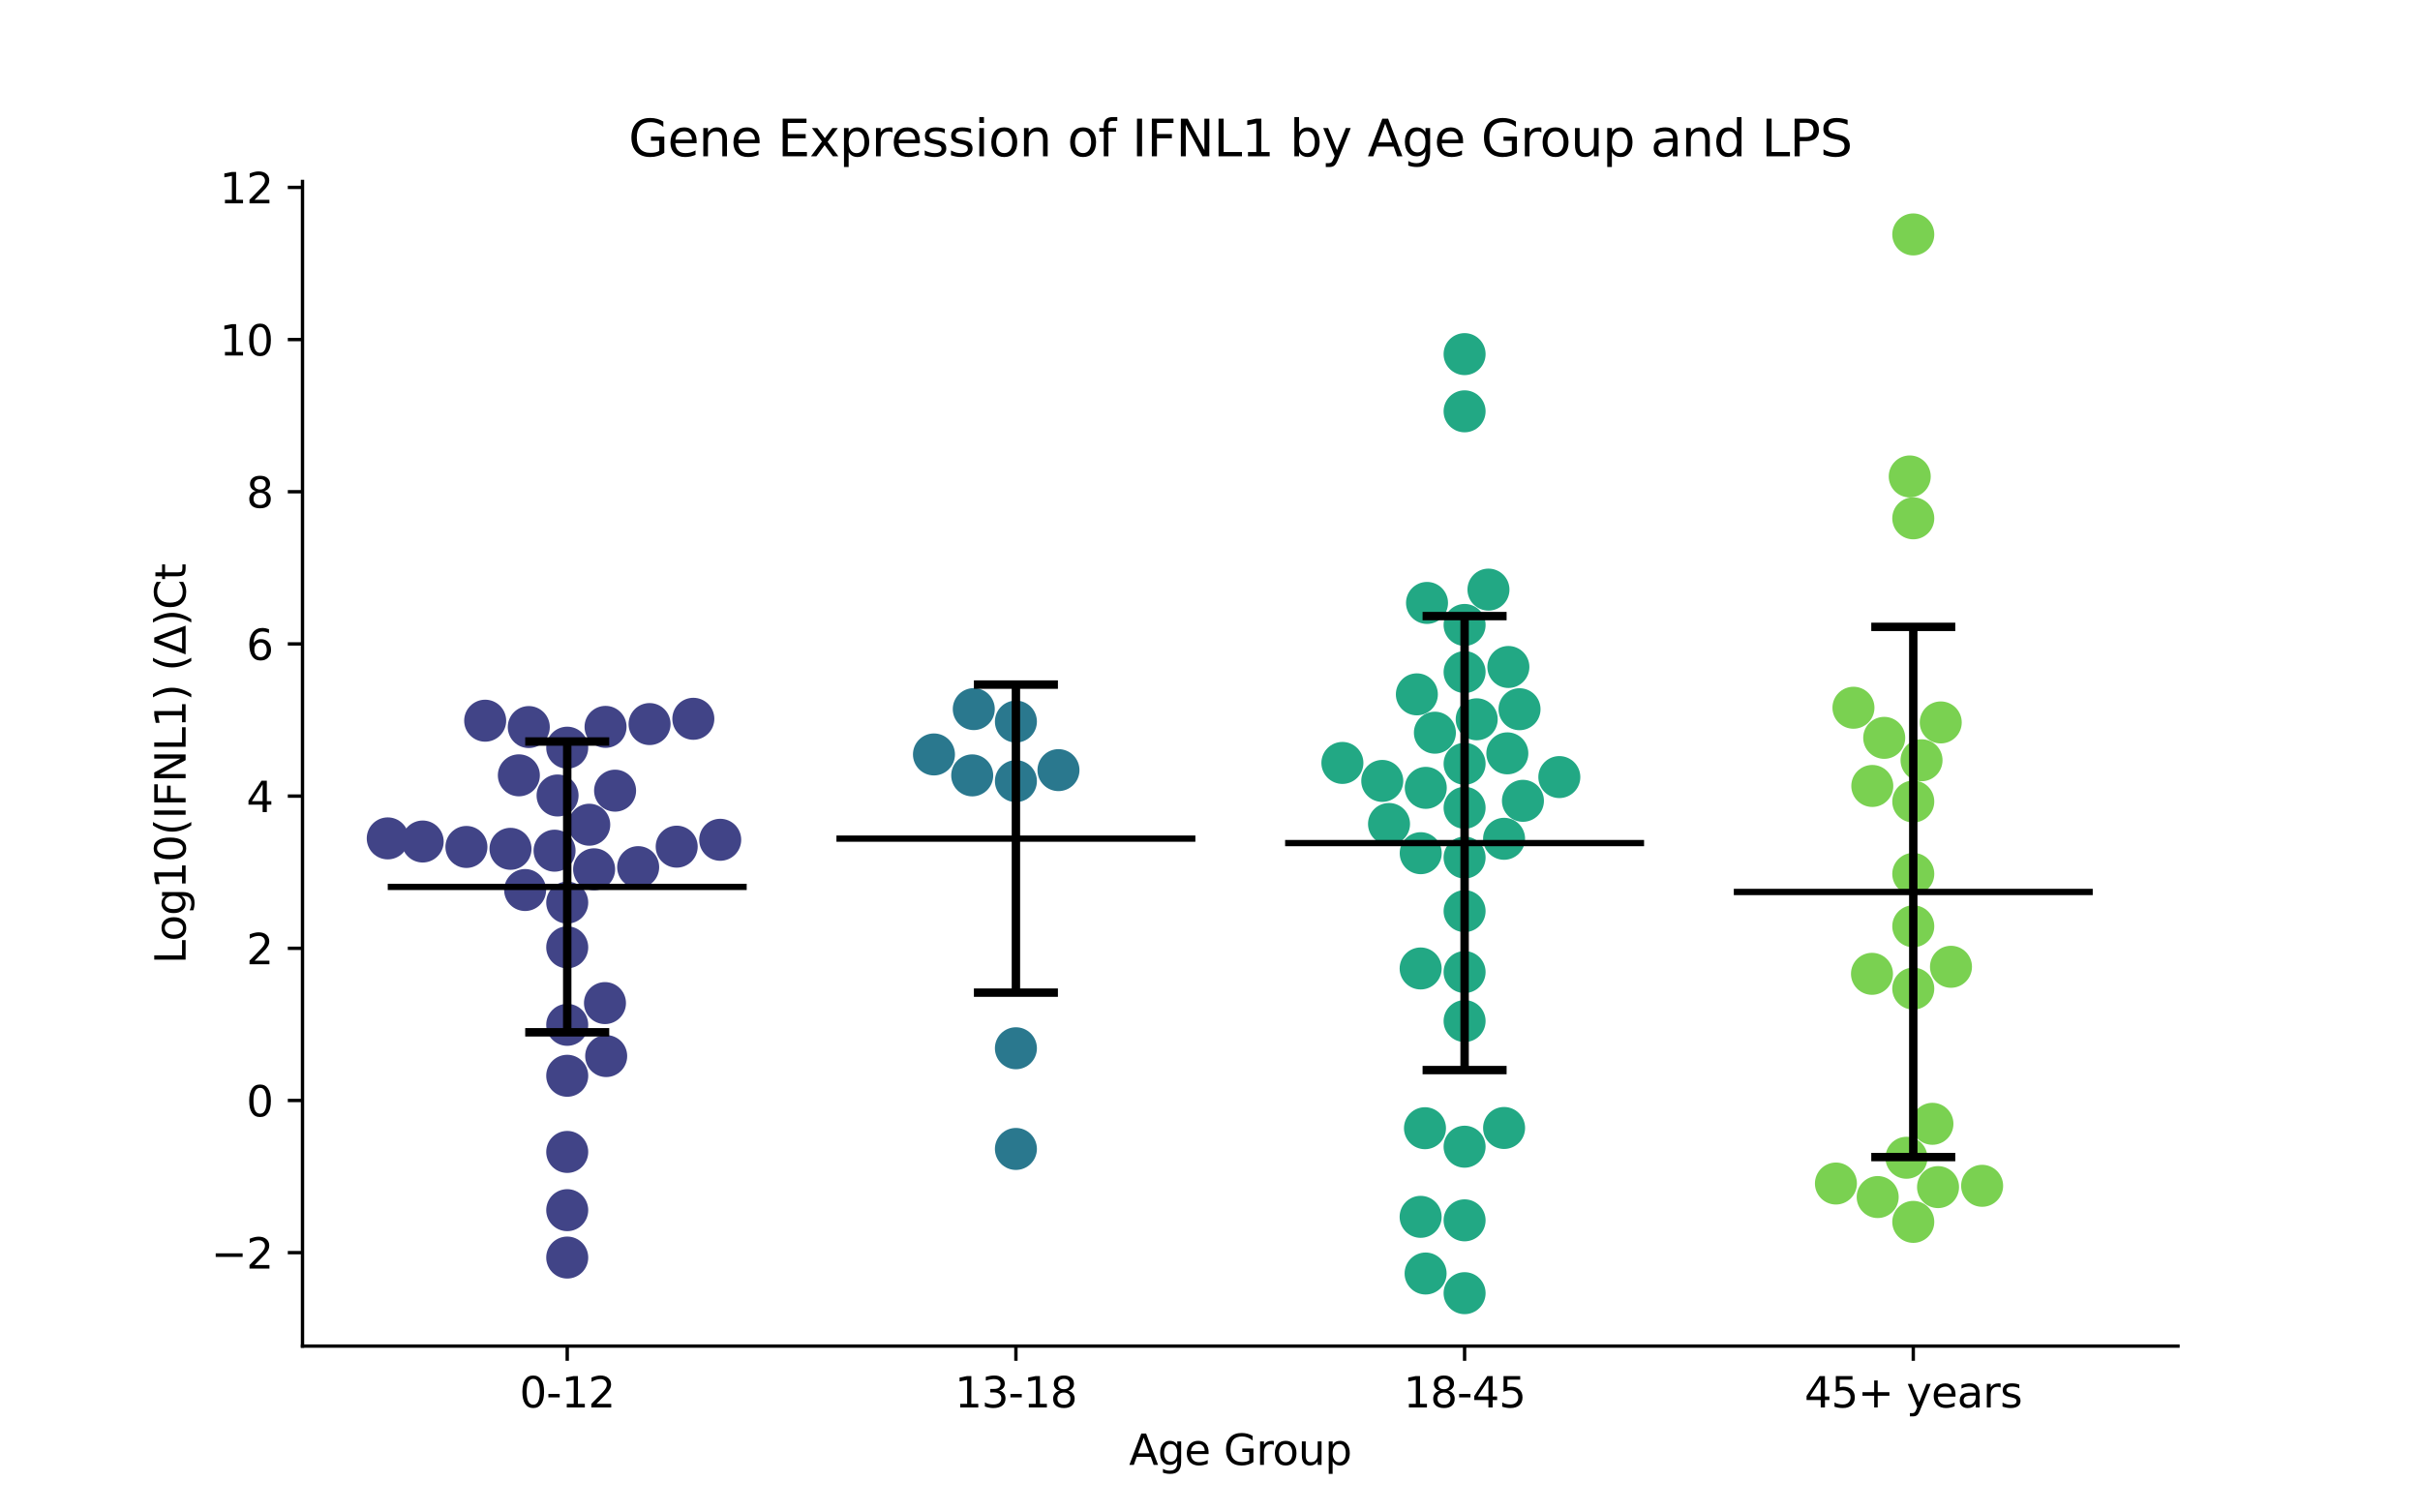 <?xml version="1.0" encoding="utf-8" standalone="no"?>
<!DOCTYPE svg PUBLIC "-//W3C//DTD SVG 1.1//EN"
  "http://www.w3.org/Graphics/SVG/1.1/DTD/svg11.dtd">
<svg xmlns:xlink="http://www.w3.org/1999/xlink" width="576pt" height="360pt" viewBox="0 0 576 360" xmlns="http://www.w3.org/2000/svg" version="1.1">
 <defs>
  <style type="text/css">*{stroke-linejoin: round; stroke-linecap: butt}</style>
 </defs>
 <g id="figure_1">
  <g id="patch_1">
   <path d="M 0 360 
L 576 360 
L 576 0 
L 0 0 
z
" style="fill: #ffffff"/>
  </g>
  <g id="axes_1">
   <g id="patch_2">
    <path d="M 72 320.4 
L 518.4 320.4 
L 518.4 43.2 
L 72 43.2 
z
" style="fill: #ffffff"/>
   </g>
   <g id="PathCollection_1">
    <defs>
     <path id="C0_0_3e26b1ca2a" d="M 0 5 
C 1.326 5 2.598 4.473 3.536 3.536 
C 4.473 2.598 5 1.326 5 -0 
C 5 -1.326 4.473 -2.598 3.536 -3.536 
C 2.598 -4.473 1.326 -5 0 -5 
C -1.326 -5 -2.598 -4.473 -3.536 -3.536 
C -4.473 -2.598 -5 -1.326 -5 0 
C -5 1.326 -4.473 2.598 -3.536 3.536 
C -2.598 4.473 -1.326 5 0 5 
z
"/>
    </defs>
    <g clip-path="url(#p44e90f84ba)">
     <use xlink:href="#C0_0_3e26b1ca2a" x="100.605" y="200.297" style="fill: #414487"/>
    </g>
    <g clip-path="url(#p44e90f84ba)">
     <use xlink:href="#C0_0_3e26b1ca2a" x="135.009" y="243.931" style="fill: #414487"/>
    </g>
    <g clip-path="url(#p44e90f84ba)">
     <use xlink:href="#C0_0_3e26b1ca2a" x="135.009" y="256.055" style="fill: #414487"/>
    </g>
    <g clip-path="url(#p44e90f84ba)">
     <use xlink:href="#C0_0_3e26b1ca2a" x="135.009" y="225.486" style="fill: #414487"/>
    </g>
    <g clip-path="url(#p44e90f84ba)">
     <use xlink:href="#C0_0_3e26b1ca2a" x="140.251" y="196.3" style="fill: #414487"/>
    </g>
    <g clip-path="url(#p44e90f84ba)">
     <use xlink:href="#C0_0_3e26b1ca2a" x="144.281" y="251.363" style="fill: #414487"/>
    </g>
    <g clip-path="url(#p44e90f84ba)">
     <use xlink:href="#C0_0_3e26b1ca2a" x="143.992" y="238.754" style="fill: #414487"/>
    </g>
    <g clip-path="url(#p44e90f84ba)">
     <use xlink:href="#C0_0_3e26b1ca2a" x="125.859" y="173.056" style="fill: #414487"/>
    </g>
    <g clip-path="url(#p44e90f84ba)">
     <use xlink:href="#C0_0_3e26b1ca2a" x="171.422" y="199.886" style="fill: #414487"/>
    </g>
    <g clip-path="url(#p44e90f84ba)">
     <use xlink:href="#C0_0_3e26b1ca2a" x="121.507" y="202.036" style="fill: #414487"/>
    </g>
    <g clip-path="url(#p44e90f84ba)">
     <use xlink:href="#C0_0_3e26b1ca2a" x="92.291" y="199.553" style="fill: #414487"/>
    </g>
    <g clip-path="url(#p44e90f84ba)">
     <use xlink:href="#C0_0_3e26b1ca2a" x="161.064" y="201.522" style="fill: #414487"/>
    </g>
    <g clip-path="url(#p44e90f84ba)">
     <use xlink:href="#C0_0_3e26b1ca2a" x="135.009" y="288.042" style="fill: #414487"/>
    </g>
    <g clip-path="url(#p44e90f84ba)">
     <use xlink:href="#C0_0_3e26b1ca2a" x="135.009" y="299.323" style="fill: #414487"/>
    </g>
    <g clip-path="url(#p44e90f84ba)">
     <use xlink:href="#C0_0_3e26b1ca2a" x="146.4" y="188.194" style="fill: #414487"/>
    </g>
    <g clip-path="url(#p44e90f84ba)">
     <use xlink:href="#C0_0_3e26b1ca2a" x="151.896" y="206.397" style="fill: #414487"/>
    </g>
    <g clip-path="url(#p44e90f84ba)">
     <use xlink:href="#C0_0_3e26b1ca2a" x="135.009" y="274.182" style="fill: #414487"/>
    </g>
    <g clip-path="url(#p44e90f84ba)">
     <use xlink:href="#C0_0_3e26b1ca2a" x="135.009" y="177.962" style="fill: #414487"/>
    </g>
    <g clip-path="url(#p44e90f84ba)">
     <use xlink:href="#C0_0_3e26b1ca2a" x="141.41" y="206.91" style="fill: #414487"/>
    </g>
    <g clip-path="url(#p44e90f84ba)">
     <use xlink:href="#C0_0_3e26b1ca2a" x="123.498" y="184.544" style="fill: #414487"/>
    </g>
    <g clip-path="url(#p44e90f84ba)">
     <use xlink:href="#C0_0_3e26b1ca2a" x="165.025" y="171.089" style="fill: #414487"/>
    </g>
    <g clip-path="url(#p44e90f84ba)">
     <use xlink:href="#C0_0_3e26b1ca2a" x="124.99" y="211.843" style="fill: #414487"/>
    </g>
    <g clip-path="url(#p44e90f84ba)">
     <use xlink:href="#C0_0_3e26b1ca2a" x="132.71" y="189.342" style="fill: #414487"/>
    </g>
    <g clip-path="url(#p44e90f84ba)">
     <use xlink:href="#C0_0_3e26b1ca2a" x="135.009" y="214.837" style="fill: #414487"/>
    </g>
    <g clip-path="url(#p44e90f84ba)">
     <use xlink:href="#C0_0_3e26b1ca2a" x="131.996" y="202.48" style="fill: #414487"/>
    </g>
    <g clip-path="url(#p44e90f84ba)">
     <use xlink:href="#C0_0_3e26b1ca2a" x="111.017" y="201.591" style="fill: #414487"/>
    </g>
    <g clip-path="url(#p44e90f84ba)">
     <use xlink:href="#C0_0_3e26b1ca2a" x="115.48" y="171.54" style="fill: #414487"/>
    </g>
    <g clip-path="url(#p44e90f84ba)">
     <use xlink:href="#C0_0_3e26b1ca2a" x="144.132" y="173.011" style="fill: #414487"/>
    </g>
    <g clip-path="url(#p44e90f84ba)">
     <use xlink:href="#C0_0_3e26b1ca2a" x="154.608" y="172.342" style="fill: #414487"/>
    </g>
   </g>
   <g id="PathCollection_2">
    <defs>
     <path id="C1_0_f2bead2739" d="M 0 5 
C 1.326 5 2.598 4.473 3.536 3.536 
C 4.473 2.598 5 1.326 5 -0 
C 5 -1.326 4.473 -2.598 3.536 -3.536 
C 2.598 -4.473 1.326 -5 0 -5 
C -1.326 -5 -2.598 -4.473 -3.536 -3.536 
C -4.473 -2.598 -5 -1.326 -5 0 
C -5 1.326 -4.473 2.598 -3.536 3.536 
C -2.598 4.473 -1.326 5 0 5 
z
"/>
    </defs>
    <g clip-path="url(#p44e90f84ba)">
     <use xlink:href="#C1_0_f2bead2739" x="241.803" y="185.928" style="fill: #2a788e"/>
    </g>
    <g clip-path="url(#p44e90f84ba)">
     <use xlink:href="#C1_0_f2bead2739" x="222.298" y="179.573" style="fill: #2a788e"/>
    </g>
    <g clip-path="url(#p44e90f84ba)">
     <use xlink:href="#C1_0_f2bead2739" x="241.803" y="273.471" style="fill: #2a788e"/>
    </g>
    <g clip-path="url(#p44e90f84ba)">
     <use xlink:href="#C1_0_f2bead2739" x="241.803" y="171.748" style="fill: #2a788e"/>
    </g>
    <g clip-path="url(#p44e90f84ba)">
     <use xlink:href="#C1_0_f2bead2739" x="231.776" y="168.779" style="fill: #2a788e"/>
    </g>
    <g clip-path="url(#p44e90f84ba)">
     <use xlink:href="#C1_0_f2bead2739" x="241.803" y="249.506" style="fill: #2a788e"/>
    </g>
    <g clip-path="url(#p44e90f84ba)">
     <use xlink:href="#C1_0_f2bead2739" x="231.402" y="184.555" style="fill: #2a788e"/>
    </g>
    <g clip-path="url(#p44e90f84ba)">
     <use xlink:href="#C1_0_f2bead2739" x="251.935" y="183.305" style="fill: #2a788e"/>
    </g>
   </g>
   <g id="PathCollection_3">
    <defs>
     <path id="C2_0_535c97eca8" d="M 0 5 
C 1.326 5 2.598 4.473 3.536 3.536 
C 4.473 2.598 5 1.326 5 -0 
C 5 -1.326 4.473 -2.598 3.536 -3.536 
C 2.598 -4.473 1.326 -5 0 -5 
C -1.326 -5 -2.598 -4.473 -3.536 -3.536 
C -4.473 -2.598 -5 -1.326 -5 0 
C -5 1.326 -4.473 2.598 -3.536 3.536 
C -2.598 4.473 -1.326 5 0 5 
z
"/>
    </defs>
    <g clip-path="url(#p44e90f84ba)">
     <use xlink:href="#C2_0_535c97eca8" x="351.481" y="171.206" style="fill: #22a884"/>
    </g>
    <g clip-path="url(#p44e90f84ba)">
     <use xlink:href="#C2_0_535c97eca8" x="362.484" y="190.611" style="fill: #22a884"/>
    </g>
    <g clip-path="url(#p44e90f84ba)">
     <use xlink:href="#C2_0_535c97eca8" x="319.513" y="181.592" style="fill: #22a884"/>
    </g>
    <g clip-path="url(#p44e90f84ba)">
     <use xlink:href="#C2_0_535c97eca8" x="361.674" y="168.807" style="fill: #22a884"/>
    </g>
    <g clip-path="url(#p44e90f84ba)">
     <use xlink:href="#C2_0_535c97eca8" x="338.136" y="230.514" style="fill: #22a884"/>
    </g>
    <g clip-path="url(#p44e90f84ba)">
     <use xlink:href="#C2_0_535c97eca8" x="348.597" y="148.748" style="fill: #22a884"/>
    </g>
    <g clip-path="url(#p44e90f84ba)">
     <use xlink:href="#C2_0_535c97eca8" x="348.597" y="272.936" style="fill: #22a884"/>
    </g>
    <g clip-path="url(#p44e90f84ba)">
     <use xlink:href="#C2_0_535c97eca8" x="348.597" y="231.372" style="fill: #22a884"/>
    </g>
    <g clip-path="url(#p44e90f84ba)">
     <use xlink:href="#C2_0_535c97eca8" x="348.597" y="181.791" style="fill: #22a884"/>
    </g>
    <g clip-path="url(#p44e90f84ba)">
     <use xlink:href="#C2_0_535c97eca8" x="357.994" y="199.65" style="fill: #22a884"/>
    </g>
    <g clip-path="url(#p44e90f84ba)">
     <use xlink:href="#C2_0_535c97eca8" x="359.019" y="158.754" style="fill: #22a884"/>
    </g>
    <g clip-path="url(#p44e90f84ba)">
     <use xlink:href="#C2_0_535c97eca8" x="348.597" y="216.868" style="fill: #22a884"/>
    </g>
    <g clip-path="url(#p44e90f84ba)">
     <use xlink:href="#C2_0_535c97eca8" x="358.769" y="179.311" style="fill: #22a884"/>
    </g>
    <g clip-path="url(#p44e90f84ba)">
     <use xlink:href="#C2_0_535c97eca8" x="330.61" y="196.121" style="fill: #22a884"/>
    </g>
    <g clip-path="url(#p44e90f84ba)">
     <use xlink:href="#C2_0_535c97eca8" x="339.317" y="303.121" style="fill: #22a884"/>
    </g>
    <g clip-path="url(#p44e90f84ba)">
     <use xlink:href="#C2_0_535c97eca8" x="357.997" y="268.48" style="fill: #22a884"/>
    </g>
    <g clip-path="url(#p44e90f84ba)">
     <use xlink:href="#C2_0_535c97eca8" x="348.597" y="97.903" style="fill: #22a884"/>
    </g>
    <g clip-path="url(#p44e90f84ba)">
     <use xlink:href="#C2_0_535c97eca8" x="341.529" y="174.395" style="fill: #22a884"/>
    </g>
    <g clip-path="url(#p44e90f84ba)">
     <use xlink:href="#C2_0_535c97eca8" x="371.146" y="184.96" style="fill: #22a884"/>
    </g>
    <g clip-path="url(#p44e90f84ba)">
     <use xlink:href="#C2_0_535c97eca8" x="348.597" y="204.113" style="fill: #22a884"/>
    </g>
    <g clip-path="url(#p44e90f84ba)">
     <use xlink:href="#C2_0_535c97eca8" x="339.168" y="268.535" style="fill: #22a884"/>
    </g>
    <g clip-path="url(#p44e90f84ba)">
     <use xlink:href="#C2_0_535c97eca8" x="348.597" y="307.8" style="fill: #22a884"/>
    </g>
    <g clip-path="url(#p44e90f84ba)">
     <use xlink:href="#C2_0_535c97eca8" x="339.653" y="143.509" style="fill: #22a884"/>
    </g>
    <g clip-path="url(#p44e90f84ba)">
     <use xlink:href="#C2_0_535c97eca8" x="354.279" y="140.339" style="fill: #22a884"/>
    </g>
    <g clip-path="url(#p44e90f84ba)">
     <use xlink:href="#C2_0_535c97eca8" x="348.597" y="243.037" style="fill: #22a884"/>
    </g>
    <g clip-path="url(#p44e90f84ba)">
     <use xlink:href="#C2_0_535c97eca8" x="338.134" y="289.632" style="fill: #22a884"/>
    </g>
    <g clip-path="url(#p44e90f84ba)">
     <use xlink:href="#C2_0_535c97eca8" x="338.154" y="203.076" style="fill: #22a884"/>
    </g>
    <g clip-path="url(#p44e90f84ba)">
     <use xlink:href="#C2_0_535c97eca8" x="348.597" y="84.288" style="fill: #22a884"/>
    </g>
    <g clip-path="url(#p44e90f84ba)">
     <use xlink:href="#C2_0_535c97eca8" x="329.001" y="185.875" style="fill: #22a884"/>
    </g>
    <g clip-path="url(#p44e90f84ba)">
     <use xlink:href="#C2_0_535c97eca8" x="348.597" y="192.275" style="fill: #22a884"/>
    </g>
    <g clip-path="url(#p44e90f84ba)">
     <use xlink:href="#C2_0_535c97eca8" x="337.238" y="165.269" style="fill: #22a884"/>
    </g>
    <g clip-path="url(#p44e90f84ba)">
     <use xlink:href="#C2_0_535c97eca8" x="348.597" y="159.968" style="fill: #22a884"/>
    </g>
    <g clip-path="url(#p44e90f84ba)">
     <use xlink:href="#C2_0_535c97eca8" x="339.357" y="187.525" style="fill: #22a884"/>
    </g>
    <g clip-path="url(#p44e90f84ba)">
     <use xlink:href="#C2_0_535c97eca8" x="348.597" y="290.465" style="fill: #22a884"/>
    </g>
   </g>
   <g id="PathCollection_4">
    <defs>
     <path id="C3_0_067617ae88" d="M 0 5 
C 1.326 5 2.598 4.473 3.536 3.536 
C 4.473 2.598 5 1.326 5 -0 
C 5 -1.326 4.473 -2.598 3.536 -3.536 
C 2.598 -4.473 1.326 -5 0 -5 
C -1.326 -5 -2.598 -4.473 -3.536 -3.536 
C -4.473 -2.598 -5 -1.326 -5 0 
C -5 1.326 -4.473 2.598 -3.536 3.536 
C -2.598 4.473 -1.326 5 0 5 
z
"/>
    </defs>
    <g clip-path="url(#p44e90f84ba)">
     <use xlink:href="#C3_0_067617ae88" x="457.358" y="180.956" style="fill: #7ad151"/>
    </g>
    <g clip-path="url(#p44e90f84ba)">
     <use xlink:href="#C3_0_067617ae88" x="455.391" y="55.8" style="fill: #7ad151"/>
    </g>
    <g clip-path="url(#p44e90f84ba)">
     <use xlink:href="#C3_0_067617ae88" x="461.929" y="171.953" style="fill: #7ad151"/>
    </g>
    <g clip-path="url(#p44e90f84ba)">
     <use xlink:href="#C3_0_067617ae88" x="464.365" y="230.115" style="fill: #7ad151"/>
    </g>
    <g clip-path="url(#p44e90f84ba)">
     <use xlink:href="#C3_0_067617ae88" x="455.391" y="290.832" style="fill: #7ad151"/>
    </g>
    <g clip-path="url(#p44e90f84ba)">
     <use xlink:href="#C3_0_067617ae88" x="445.563" y="231.788" style="fill: #7ad151"/>
    </g>
    <g clip-path="url(#p44e90f84ba)">
     <use xlink:href="#C3_0_067617ae88" x="455.391" y="123.371" style="fill: #7ad151"/>
    </g>
    <g clip-path="url(#p44e90f84ba)">
     <use xlink:href="#C3_0_067617ae88" x="454.55" y="113.403" style="fill: #7ad151"/>
    </g>
    <g clip-path="url(#p44e90f84ba)">
     <use xlink:href="#C3_0_067617ae88" x="455.391" y="190.779" style="fill: #7ad151"/>
    </g>
    <g clip-path="url(#p44e90f84ba)">
     <use xlink:href="#C3_0_067617ae88" x="436.981" y="281.702" style="fill: #7ad151"/>
    </g>
    <g clip-path="url(#p44e90f84ba)">
     <use xlink:href="#C3_0_067617ae88" x="446.921" y="284.922" style="fill: #7ad151"/>
    </g>
    <g clip-path="url(#p44e90f84ba)">
     <use xlink:href="#C3_0_067617ae88" x="471.779" y="282.246" style="fill: #7ad151"/>
    </g>
    <g clip-path="url(#p44e90f84ba)">
     <use xlink:href="#C3_0_067617ae88" x="445.639" y="187.074" style="fill: #7ad151"/>
    </g>
    <g clip-path="url(#p44e90f84ba)">
     <use xlink:href="#C3_0_067617ae88" x="441.153" y="168.456" style="fill: #7ad151"/>
    </g>
    <g clip-path="url(#p44e90f84ba)">
     <use xlink:href="#C3_0_067617ae88" x="455.391" y="220.475" style="fill: #7ad151"/>
    </g>
    <g clip-path="url(#p44e90f84ba)">
     <use xlink:href="#C3_0_067617ae88" x="461.284" y="282.556" style="fill: #7ad151"/>
    </g>
    <g clip-path="url(#p44e90f84ba)">
     <use xlink:href="#C3_0_067617ae88" x="448.475" y="175.623" style="fill: #7ad151"/>
    </g>
    <g clip-path="url(#p44e90f84ba)">
     <use xlink:href="#C3_0_067617ae88" x="455.391" y="235.308" style="fill: #7ad151"/>
    </g>
    <g clip-path="url(#p44e90f84ba)">
     <use xlink:href="#C3_0_067617ae88" x="453.769" y="275.571" style="fill: #7ad151"/>
    </g>
    <g clip-path="url(#p44e90f84ba)">
     <use xlink:href="#C3_0_067617ae88" x="455.391" y="208.001" style="fill: #7ad151"/>
    </g>
    <g clip-path="url(#p44e90f84ba)">
     <use xlink:href="#C3_0_067617ae88" x="459.951" y="267.488" style="fill: #7ad151"/>
    </g>
   </g>
   <g id="matplotlib.axis_1">
    <g id="xtick_1">
     <g id="line2d_1">
      <defs>
       <path id="mc413814b5e" d="M 0 0 
L 0 3.5 
" style="stroke: #000000; stroke-width: 0.8"/>
      </defs>
      <g>
       <use xlink:href="#mc413814b5e" x="135.009" y="320.4" style="stroke: #000000; stroke-width: 0.8"/>
      </g>
     </g>
     <g id="text_1">
      <!-- 0-12 -->
      <g transform="translate(123.661 334.998) scale(0.1 -0.1)">
       <defs>
        <path id="DejaVuSans-30" d="M 2034 4250 
Q 1547 4250 1301 3770 
Q 1056 3291 1056 2328 
Q 1056 1369 1301 889 
Q 1547 409 2034 409 
Q 2525 409 2770 889 
Q 3016 1369 3016 2328 
Q 3016 3291 2770 3770 
Q 2525 4250 2034 4250 
z
M 2034 4750 
Q 2819 4750 3233 4129 
Q 3647 3509 3647 2328 
Q 3647 1150 3233 529 
Q 2819 -91 2034 -91 
Q 1250 -91 836 529 
Q 422 1150 422 2328 
Q 422 3509 836 4129 
Q 1250 4750 2034 4750 
z
" transform="scale(0.016)"/>
        <path id="DejaVuSans-2d" d="M 313 2009 
L 1997 2009 
L 1997 1497 
L 313 1497 
L 313 2009 
z
" transform="scale(0.016)"/>
        <path id="DejaVuSans-31" d="M 794 531 
L 1825 531 
L 1825 4091 
L 703 3866 
L 703 4441 
L 1819 4666 
L 2450 4666 
L 2450 531 
L 3481 531 
L 3481 0 
L 794 0 
L 794 531 
z
" transform="scale(0.016)"/>
        <path id="DejaVuSans-32" d="M 1228 531 
L 3431 531 
L 3431 0 
L 469 0 
L 469 531 
Q 828 903 1448 1529 
Q 2069 2156 2228 2338 
Q 2531 2678 2651 2914 
Q 2772 3150 2772 3378 
Q 2772 3750 2511 3984 
Q 2250 4219 1831 4219 
Q 1534 4219 1204 4116 
Q 875 4013 500 3803 
L 500 4441 
Q 881 4594 1212 4672 
Q 1544 4750 1819 4750 
Q 2544 4750 2975 4387 
Q 3406 4025 3406 3419 
Q 3406 3131 3298 2873 
Q 3191 2616 2906 2266 
Q 2828 2175 2409 1742 
Q 1991 1309 1228 531 
z
" transform="scale(0.016)"/>
       </defs>
       <use xlink:href="#DejaVuSans-30"/>
       <use xlink:href="#DejaVuSans-2d" x="63.623"/>
       <use xlink:href="#DejaVuSans-31" x="99.707"/>
       <use xlink:href="#DejaVuSans-32" x="163.33"/>
      </g>
     </g>
    </g>
    <g id="xtick_2">
     <g id="line2d_2">
      <g>
       <use xlink:href="#mc413814b5e" x="241.803" y="320.4" style="stroke: #000000; stroke-width: 0.8"/>
      </g>
     </g>
     <g id="text_2">
      <!-- 13-18 -->
      <g transform="translate(227.274 334.998) scale(0.1 -0.1)">
       <defs>
        <path id="DejaVuSans-33" d="M 2597 2516 
Q 3050 2419 3304 2112 
Q 3559 1806 3559 1356 
Q 3559 666 3084 287 
Q 2609 -91 1734 -91 
Q 1441 -91 1130 -33 
Q 819 25 488 141 
L 488 750 
Q 750 597 1062 519 
Q 1375 441 1716 441 
Q 2309 441 2620 675 
Q 2931 909 2931 1356 
Q 2931 1769 2642 2001 
Q 2353 2234 1838 2234 
L 1294 2234 
L 1294 2753 
L 1863 2753 
Q 2328 2753 2575 2939 
Q 2822 3125 2822 3475 
Q 2822 3834 2567 4026 
Q 2313 4219 1838 4219 
Q 1578 4219 1281 4162 
Q 984 4106 628 3988 
L 628 4550 
Q 988 4650 1302 4700 
Q 1616 4750 1894 4750 
Q 2613 4750 3031 4423 
Q 3450 4097 3450 3541 
Q 3450 3153 3228 2886 
Q 3006 2619 2597 2516 
z
" transform="scale(0.016)"/>
        <path id="DejaVuSans-38" d="M 2034 2216 
Q 1584 2216 1326 1975 
Q 1069 1734 1069 1313 
Q 1069 891 1326 650 
Q 1584 409 2034 409 
Q 2484 409 2743 651 
Q 3003 894 3003 1313 
Q 3003 1734 2745 1975 
Q 2488 2216 2034 2216 
z
M 1403 2484 
Q 997 2584 770 2862 
Q 544 3141 544 3541 
Q 544 4100 942 4425 
Q 1341 4750 2034 4750 
Q 2731 4750 3128 4425 
Q 3525 4100 3525 3541 
Q 3525 3141 3298 2862 
Q 3072 2584 2669 2484 
Q 3125 2378 3379 2068 
Q 3634 1759 3634 1313 
Q 3634 634 3220 271 
Q 2806 -91 2034 -91 
Q 1263 -91 848 271 
Q 434 634 434 1313 
Q 434 1759 690 2068 
Q 947 2378 1403 2484 
z
M 1172 3481 
Q 1172 3119 1398 2916 
Q 1625 2713 2034 2713 
Q 2441 2713 2670 2916 
Q 2900 3119 2900 3481 
Q 2900 3844 2670 4047 
Q 2441 4250 2034 4250 
Q 1625 4250 1398 4047 
Q 1172 3844 1172 3481 
z
" transform="scale(0.016)"/>
       </defs>
       <use xlink:href="#DejaVuSans-31"/>
       <use xlink:href="#DejaVuSans-33" x="63.623"/>
       <use xlink:href="#DejaVuSans-2d" x="127.246"/>
       <use xlink:href="#DejaVuSans-31" x="163.33"/>
       <use xlink:href="#DejaVuSans-38" x="226.953"/>
      </g>
     </g>
    </g>
    <g id="xtick_3">
     <g id="line2d_3">
      <g>
       <use xlink:href="#mc413814b5e" x="348.597" y="320.4" style="stroke: #000000; stroke-width: 0.8"/>
      </g>
     </g>
     <g id="text_3">
      <!-- 18-45 -->
      <g transform="translate(334.068 334.998) scale(0.1 -0.1)">
       <defs>
        <path id="DejaVuSans-34" d="M 2419 4116 
L 825 1625 
L 2419 1625 
L 2419 4116 
z
M 2253 4666 
L 3047 4666 
L 3047 1625 
L 3713 1625 
L 3713 1100 
L 3047 1100 
L 3047 0 
L 2419 0 
L 2419 1100 
L 313 1100 
L 313 1709 
L 2253 4666 
z
" transform="scale(0.016)"/>
        <path id="DejaVuSans-35" d="M 691 4666 
L 3169 4666 
L 3169 4134 
L 1269 4134 
L 1269 2991 
Q 1406 3038 1543 3061 
Q 1681 3084 1819 3084 
Q 2600 3084 3056 2656 
Q 3513 2228 3513 1497 
Q 3513 744 3044 326 
Q 2575 -91 1722 -91 
Q 1428 -91 1123 -41 
Q 819 9 494 109 
L 494 744 
Q 775 591 1075 516 
Q 1375 441 1709 441 
Q 2250 441 2565 725 
Q 2881 1009 2881 1497 
Q 2881 1984 2565 2268 
Q 2250 2553 1709 2553 
Q 1456 2553 1204 2497 
Q 953 2441 691 2322 
L 691 4666 
z
" transform="scale(0.016)"/>
       </defs>
       <use xlink:href="#DejaVuSans-31"/>
       <use xlink:href="#DejaVuSans-38" x="63.623"/>
       <use xlink:href="#DejaVuSans-2d" x="127.246"/>
       <use xlink:href="#DejaVuSans-34" x="163.33"/>
       <use xlink:href="#DejaVuSans-35" x="226.953"/>
      </g>
     </g>
    </g>
    <g id="xtick_4">
     <g id="line2d_4">
      <g>
       <use xlink:href="#mc413814b5e" x="455.391" y="320.4" style="stroke: #000000; stroke-width: 0.8"/>
      </g>
     </g>
     <g id="text_4">
      <!-- 45+ years -->
      <g transform="translate(429.49 334.998) scale(0.1 -0.1)">
       <defs>
        <path id="DejaVuSans-2b" d="M 2944 4013 
L 2944 2272 
L 4684 2272 
L 4684 1741 
L 2944 1741 
L 2944 0 
L 2419 0 
L 2419 1741 
L 678 1741 
L 678 2272 
L 2419 2272 
L 2419 4013 
L 2944 4013 
z
" transform="scale(0.016)"/>
        <path id="DejaVuSans-20" transform="scale(0.016)"/>
        <path id="DejaVuSans-79" d="M 2059 -325 
Q 1816 -950 1584 -1140 
Q 1353 -1331 966 -1331 
L 506 -1331 
L 506 -850 
L 844 -850 
Q 1081 -850 1212 -737 
Q 1344 -625 1503 -206 
L 1606 56 
L 191 3500 
L 800 3500 
L 1894 763 
L 2988 3500 
L 3597 3500 
L 2059 -325 
z
" transform="scale(0.016)"/>
        <path id="DejaVuSans-65" d="M 3597 1894 
L 3597 1613 
L 953 1613 
Q 991 1019 1311 708 
Q 1631 397 2203 397 
Q 2534 397 2845 478 
Q 3156 559 3463 722 
L 3463 178 
Q 3153 47 2828 -22 
Q 2503 -91 2169 -91 
Q 1331 -91 842 396 
Q 353 884 353 1716 
Q 353 2575 817 3079 
Q 1281 3584 2069 3584 
Q 2775 3584 3186 3129 
Q 3597 2675 3597 1894 
z
M 3022 2063 
Q 3016 2534 2758 2815 
Q 2500 3097 2075 3097 
Q 1594 3097 1305 2825 
Q 1016 2553 972 2059 
L 3022 2063 
z
" transform="scale(0.016)"/>
        <path id="DejaVuSans-61" d="M 2194 1759 
Q 1497 1759 1228 1600 
Q 959 1441 959 1056 
Q 959 750 1161 570 
Q 1363 391 1709 391 
Q 2188 391 2477 730 
Q 2766 1069 2766 1631 
L 2766 1759 
L 2194 1759 
z
M 3341 1997 
L 3341 0 
L 2766 0 
L 2766 531 
Q 2569 213 2275 61 
Q 1981 -91 1556 -91 
Q 1019 -91 701 211 
Q 384 513 384 1019 
Q 384 1609 779 1909 
Q 1175 2209 1959 2209 
L 2766 2209 
L 2766 2266 
Q 2766 2663 2505 2880 
Q 2244 3097 1772 3097 
Q 1472 3097 1187 3025 
Q 903 2953 641 2809 
L 641 3341 
Q 956 3463 1253 3523 
Q 1550 3584 1831 3584 
Q 2591 3584 2966 3190 
Q 3341 2797 3341 1997 
z
" transform="scale(0.016)"/>
        <path id="DejaVuSans-72" d="M 2631 2963 
Q 2534 3019 2420 3045 
Q 2306 3072 2169 3072 
Q 1681 3072 1420 2755 
Q 1159 2438 1159 1844 
L 1159 0 
L 581 0 
L 581 3500 
L 1159 3500 
L 1159 2956 
Q 1341 3275 1631 3429 
Q 1922 3584 2338 3584 
Q 2397 3584 2469 3576 
Q 2541 3569 2628 3553 
L 2631 2963 
z
" transform="scale(0.016)"/>
        <path id="DejaVuSans-73" d="M 2834 3397 
L 2834 2853 
Q 2591 2978 2328 3040 
Q 2066 3103 1784 3103 
Q 1356 3103 1142 2972 
Q 928 2841 928 2578 
Q 928 2378 1081 2264 
Q 1234 2150 1697 2047 
L 1894 2003 
Q 2506 1872 2764 1633 
Q 3022 1394 3022 966 
Q 3022 478 2636 193 
Q 2250 -91 1575 -91 
Q 1294 -91 989 -36 
Q 684 19 347 128 
L 347 722 
Q 666 556 975 473 
Q 1284 391 1588 391 
Q 1994 391 2212 530 
Q 2431 669 2431 922 
Q 2431 1156 2273 1281 
Q 2116 1406 1581 1522 
L 1381 1569 
Q 847 1681 609 1914 
Q 372 2147 372 2553 
Q 372 3047 722 3315 
Q 1072 3584 1716 3584 
Q 2034 3584 2315 3537 
Q 2597 3491 2834 3397 
z
" transform="scale(0.016)"/>
       </defs>
       <use xlink:href="#DejaVuSans-34"/>
       <use xlink:href="#DejaVuSans-35" x="63.623"/>
       <use xlink:href="#DejaVuSans-2b" x="127.246"/>
       <use xlink:href="#DejaVuSans-20" x="211.035"/>
       <use xlink:href="#DejaVuSans-79" x="242.822"/>
       <use xlink:href="#DejaVuSans-65" x="302.002"/>
       <use xlink:href="#DejaVuSans-61" x="363.525"/>
       <use xlink:href="#DejaVuSans-72" x="424.805"/>
       <use xlink:href="#DejaVuSans-73" x="465.918"/>
      </g>
     </g>
    </g>
    <g id="text_5">
     <!-- Age Group -->
     <g transform="translate(268.72 348.677) scale(0.1 -0.1)">
      <defs>
       <path id="DejaVuSans-41" d="M 2188 4044 
L 1331 1722 
L 3047 1722 
L 2188 4044 
z
M 1831 4666 
L 2547 4666 
L 4325 0 
L 3669 0 
L 3244 1197 
L 1141 1197 
L 716 0 
L 50 0 
L 1831 4666 
z
" transform="scale(0.016)"/>
       <path id="DejaVuSans-67" d="M 2906 1791 
Q 2906 2416 2648 2759 
Q 2391 3103 1925 3103 
Q 1463 3103 1205 2759 
Q 947 2416 947 1791 
Q 947 1169 1205 825 
Q 1463 481 1925 481 
Q 2391 481 2648 825 
Q 2906 1169 2906 1791 
z
M 3481 434 
Q 3481 -459 3084 -895 
Q 2688 -1331 1869 -1331 
Q 1566 -1331 1297 -1286 
Q 1028 -1241 775 -1147 
L 775 -588 
Q 1028 -725 1275 -790 
Q 1522 -856 1778 -856 
Q 2344 -856 2625 -561 
Q 2906 -266 2906 331 
L 2906 616 
Q 2728 306 2450 153 
Q 2172 0 1784 0 
Q 1141 0 747 490 
Q 353 981 353 1791 
Q 353 2603 747 3093 
Q 1141 3584 1784 3584 
Q 2172 3584 2450 3431 
Q 2728 3278 2906 2969 
L 2906 3500 
L 3481 3500 
L 3481 434 
z
" transform="scale(0.016)"/>
       <path id="DejaVuSans-47" d="M 3809 666 
L 3809 1919 
L 2778 1919 
L 2778 2438 
L 4434 2438 
L 4434 434 
Q 4069 175 3628 42 
Q 3188 -91 2688 -91 
Q 1594 -91 976 548 
Q 359 1188 359 2328 
Q 359 3472 976 4111 
Q 1594 4750 2688 4750 
Q 3144 4750 3555 4637 
Q 3966 4525 4313 4306 
L 4313 3634 
Q 3963 3931 3569 4081 
Q 3175 4231 2741 4231 
Q 1884 4231 1454 3753 
Q 1025 3275 1025 2328 
Q 1025 1384 1454 906 
Q 1884 428 2741 428 
Q 3075 428 3337 486 
Q 3600 544 3809 666 
z
" transform="scale(0.016)"/>
       <path id="DejaVuSans-6f" d="M 1959 3097 
Q 1497 3097 1228 2736 
Q 959 2375 959 1747 
Q 959 1119 1226 758 
Q 1494 397 1959 397 
Q 2419 397 2687 759 
Q 2956 1122 2956 1747 
Q 2956 2369 2687 2733 
Q 2419 3097 1959 3097 
z
M 1959 3584 
Q 2709 3584 3137 3096 
Q 3566 2609 3566 1747 
Q 3566 888 3137 398 
Q 2709 -91 1959 -91 
Q 1206 -91 779 398 
Q 353 888 353 1747 
Q 353 2609 779 3096 
Q 1206 3584 1959 3584 
z
" transform="scale(0.016)"/>
       <path id="DejaVuSans-75" d="M 544 1381 
L 544 3500 
L 1119 3500 
L 1119 1403 
Q 1119 906 1312 657 
Q 1506 409 1894 409 
Q 2359 409 2629 706 
Q 2900 1003 2900 1516 
L 2900 3500 
L 3475 3500 
L 3475 0 
L 2900 0 
L 2900 538 
Q 2691 219 2414 64 
Q 2138 -91 1772 -91 
Q 1169 -91 856 284 
Q 544 659 544 1381 
z
M 1991 3584 
L 1991 3584 
z
" transform="scale(0.016)"/>
       <path id="DejaVuSans-70" d="M 1159 525 
L 1159 -1331 
L 581 -1331 
L 581 3500 
L 1159 3500 
L 1159 2969 
Q 1341 3281 1617 3432 
Q 1894 3584 2278 3584 
Q 2916 3584 3314 3078 
Q 3713 2572 3713 1747 
Q 3713 922 3314 415 
Q 2916 -91 2278 -91 
Q 1894 -91 1617 61 
Q 1341 213 1159 525 
z
M 3116 1747 
Q 3116 2381 2855 2742 
Q 2594 3103 2138 3103 
Q 1681 3103 1420 2742 
Q 1159 2381 1159 1747 
Q 1159 1113 1420 752 
Q 1681 391 2138 391 
Q 2594 391 2855 752 
Q 3116 1113 3116 1747 
z
" transform="scale(0.016)"/>
      </defs>
      <use xlink:href="#DejaVuSans-41"/>
      <use xlink:href="#DejaVuSans-67" x="68.408"/>
      <use xlink:href="#DejaVuSans-65" x="131.885"/>
      <use xlink:href="#DejaVuSans-20" x="193.408"/>
      <use xlink:href="#DejaVuSans-47" x="225.195"/>
      <use xlink:href="#DejaVuSans-72" x="302.686"/>
      <use xlink:href="#DejaVuSans-6f" x="341.549"/>
      <use xlink:href="#DejaVuSans-75" x="402.73"/>
      <use xlink:href="#DejaVuSans-70" x="466.109"/>
     </g>
    </g>
   </g>
   <g id="matplotlib.axis_2">
    <g id="ytick_1">
     <g id="line2d_5">
      <defs>
       <path id="me90347d6c4" d="M 0 0 
L -3.5 0 
" style="stroke: #000000; stroke-width: 0.8"/>
      </defs>
      <g>
       <use xlink:href="#me90347d6c4" x="72" y="298.155" style="stroke: #000000; stroke-width: 0.8"/>
      </g>
     </g>
     <g id="text_6">
      <!-- −2 -->
      <g transform="translate(50.258 301.954) scale(0.1 -0.1)">
       <defs>
        <path id="DejaVuSans-2212" d="M 678 2272 
L 4684 2272 
L 4684 1741 
L 678 1741 
L 678 2272 
z
" transform="scale(0.016)"/>
       </defs>
       <use xlink:href="#DejaVuSans-2212"/>
       <use xlink:href="#DejaVuSans-32" x="83.789"/>
      </g>
     </g>
    </g>
    <g id="ytick_2">
     <g id="line2d_6">
      <g>
       <use xlink:href="#me90347d6c4" x="72" y="261.933" style="stroke: #000000; stroke-width: 0.8"/>
      </g>
     </g>
     <g id="text_7">
      <!-- 0 -->
      <g transform="translate(58.638 265.732) scale(0.1 -0.1)">
       <use xlink:href="#DejaVuSans-30"/>
      </g>
     </g>
    </g>
    <g id="ytick_3">
     <g id="line2d_7">
      <g>
       <use xlink:href="#me90347d6c4" x="72" y="225.711" style="stroke: #000000; stroke-width: 0.8"/>
      </g>
     </g>
     <g id="text_8">
      <!-- 2 -->
      <g transform="translate(58.638 229.51) scale(0.1 -0.1)">
       <use xlink:href="#DejaVuSans-32"/>
      </g>
     </g>
    </g>
    <g id="ytick_4">
     <g id="line2d_8">
      <g>
       <use xlink:href="#me90347d6c4" x="72" y="189.489" style="stroke: #000000; stroke-width: 0.8"/>
      </g>
     </g>
     <g id="text_9">
      <!-- 4 -->
      <g transform="translate(58.638 193.288) scale(0.1 -0.1)">
       <use xlink:href="#DejaVuSans-34"/>
      </g>
     </g>
    </g>
    <g id="ytick_5">
     <g id="line2d_9">
      <g>
       <use xlink:href="#me90347d6c4" x="72" y="153.267" style="stroke: #000000; stroke-width: 0.8"/>
      </g>
     </g>
     <g id="text_10">
      <!-- 6 -->
      <g transform="translate(58.638 157.066) scale(0.1 -0.1)">
       <defs>
        <path id="DejaVuSans-36" d="M 2113 2584 
Q 1688 2584 1439 2293 
Q 1191 2003 1191 1497 
Q 1191 994 1439 701 
Q 1688 409 2113 409 
Q 2538 409 2786 701 
Q 3034 994 3034 1497 
Q 3034 2003 2786 2293 
Q 2538 2584 2113 2584 
z
M 3366 4563 
L 3366 3988 
Q 3128 4100 2886 4159 
Q 2644 4219 2406 4219 
Q 1781 4219 1451 3797 
Q 1122 3375 1075 2522 
Q 1259 2794 1537 2939 
Q 1816 3084 2150 3084 
Q 2853 3084 3261 2657 
Q 3669 2231 3669 1497 
Q 3669 778 3244 343 
Q 2819 -91 2113 -91 
Q 1303 -91 875 529 
Q 447 1150 447 2328 
Q 447 3434 972 4092 
Q 1497 4750 2381 4750 
Q 2619 4750 2861 4703 
Q 3103 4656 3366 4563 
z
" transform="scale(0.016)"/>
       </defs>
       <use xlink:href="#DejaVuSans-36"/>
      </g>
     </g>
    </g>
    <g id="ytick_6">
     <g id="line2d_10">
      <g>
       <use xlink:href="#me90347d6c4" x="72" y="117.045" style="stroke: #000000; stroke-width: 0.8"/>
      </g>
     </g>
     <g id="text_11">
      <!-- 8 -->
      <g transform="translate(58.638 120.844) scale(0.1 -0.1)">
       <use xlink:href="#DejaVuSans-38"/>
      </g>
     </g>
    </g>
    <g id="ytick_7">
     <g id="line2d_11">
      <g>
       <use xlink:href="#me90347d6c4" x="72" y="80.823" style="stroke: #000000; stroke-width: 0.8"/>
      </g>
     </g>
     <g id="text_12">
      <!-- 10 -->
      <g transform="translate(52.275 84.622) scale(0.1 -0.1)">
       <use xlink:href="#DejaVuSans-31"/>
       <use xlink:href="#DejaVuSans-30" x="63.623"/>
      </g>
     </g>
    </g>
    <g id="ytick_8">
     <g id="line2d_12">
      <g>
       <use xlink:href="#me90347d6c4" x="72" y="44.601" style="stroke: #000000; stroke-width: 0.8"/>
      </g>
     </g>
     <g id="text_13">
      <!-- 12 -->
      <g transform="translate(52.275 48.4) scale(0.1 -0.1)">
       <use xlink:href="#DejaVuSans-31"/>
       <use xlink:href="#DejaVuSans-32" x="63.623"/>
      </g>
     </g>
    </g>
    <g id="text_14">
     <!-- Log10(IFNL1) (Δ)Ct -->
     <g transform="translate(44.178 229.417) rotate(-90) scale(0.1 -0.1)">
      <defs>
       <path id="DejaVuSans-4c" d="M 628 4666 
L 1259 4666 
L 1259 531 
L 3531 531 
L 3531 0 
L 628 0 
L 628 4666 
z
" transform="scale(0.016)"/>
       <path id="DejaVuSans-28" d="M 1984 4856 
Q 1566 4138 1362 3434 
Q 1159 2731 1159 2009 
Q 1159 1288 1364 580 
Q 1569 -128 1984 -844 
L 1484 -844 
Q 1016 -109 783 600 
Q 550 1309 550 2009 
Q 550 2706 781 3412 
Q 1013 4119 1484 4856 
L 1984 4856 
z
" transform="scale(0.016)"/>
       <path id="DejaVuSans-49" d="M 628 4666 
L 1259 4666 
L 1259 0 
L 628 0 
L 628 4666 
z
" transform="scale(0.016)"/>
       <path id="DejaVuSans-46" d="M 628 4666 
L 3309 4666 
L 3309 4134 
L 1259 4134 
L 1259 2759 
L 3109 2759 
L 3109 2228 
L 1259 2228 
L 1259 0 
L 628 0 
L 628 4666 
z
" transform="scale(0.016)"/>
       <path id="DejaVuSans-4e" d="M 628 4666 
L 1478 4666 
L 3547 763 
L 3547 4666 
L 4159 4666 
L 4159 0 
L 3309 0 
L 1241 3903 
L 1241 0 
L 628 0 
L 628 4666 
z
" transform="scale(0.016)"/>
       <path id="DejaVuSans-29" d="M 513 4856 
L 1013 4856 
Q 1481 4119 1714 3412 
Q 1947 2706 1947 2009 
Q 1947 1309 1714 600 
Q 1481 -109 1013 -844 
L 513 -844 
Q 928 -128 1133 580 
Q 1338 1288 1338 2009 
Q 1338 2731 1133 3434 
Q 928 4138 513 4856 
z
" transform="scale(0.016)"/>
       <path id="DejaVuSans-394" d="M 2188 4044 
L 906 525 
L 3472 525 
L 2188 4044 
z
M 50 0 
L 1831 4666 
L 2547 4666 
L 4325 0 
L 50 0 
z
" transform="scale(0.016)"/>
       <path id="DejaVuSans-43" d="M 4122 4306 
L 4122 3641 
Q 3803 3938 3442 4084 
Q 3081 4231 2675 4231 
Q 1875 4231 1450 3742 
Q 1025 3253 1025 2328 
Q 1025 1406 1450 917 
Q 1875 428 2675 428 
Q 3081 428 3442 575 
Q 3803 722 4122 1019 
L 4122 359 
Q 3791 134 3420 21 
Q 3050 -91 2638 -91 
Q 1578 -91 968 557 
Q 359 1206 359 2328 
Q 359 3453 968 4101 
Q 1578 4750 2638 4750 
Q 3056 4750 3426 4639 
Q 3797 4528 4122 4306 
z
" transform="scale(0.016)"/>
       <path id="DejaVuSans-74" d="M 1172 4494 
L 1172 3500 
L 2356 3500 
L 2356 3053 
L 1172 3053 
L 1172 1153 
Q 1172 725 1289 603 
Q 1406 481 1766 481 
L 2356 481 
L 2356 0 
L 1766 0 
Q 1100 0 847 248 
Q 594 497 594 1153 
L 594 3053 
L 172 3053 
L 172 3500 
L 594 3500 
L 594 4494 
L 1172 4494 
z
" transform="scale(0.016)"/>
      </defs>
      <use xlink:href="#DejaVuSans-4c"/>
      <use xlink:href="#DejaVuSans-6f" x="53.963"/>
      <use xlink:href="#DejaVuSans-67" x="115.145"/>
      <use xlink:href="#DejaVuSans-31" x="178.621"/>
      <use xlink:href="#DejaVuSans-30" x="242.244"/>
      <use xlink:href="#DejaVuSans-28" x="305.867"/>
      <use xlink:href="#DejaVuSans-49" x="344.881"/>
      <use xlink:href="#DejaVuSans-46" x="374.373"/>
      <use xlink:href="#DejaVuSans-4e" x="431.893"/>
      <use xlink:href="#DejaVuSans-4c" x="506.697"/>
      <use xlink:href="#DejaVuSans-31" x="562.41"/>
      <use xlink:href="#DejaVuSans-29" x="626.033"/>
      <use xlink:href="#DejaVuSans-20" x="665.047"/>
      <use xlink:href="#DejaVuSans-28" x="696.834"/>
      <use xlink:href="#DejaVuSans-394" x="735.848"/>
      <use xlink:href="#DejaVuSans-29" x="804.256"/>
      <use xlink:href="#DejaVuSans-43" x="843.27"/>
      <use xlink:href="#DejaVuSans-74" x="913.094"/>
     </g>
    </g>
   </g>
   <g id="LineCollection_1">
    <path d="M 135.009 245.705 
L 135.009 176.493 
" clip-path="url(#p44e90f84ba)" style="fill: none; stroke: #000000; stroke-width: 2"/>
   </g>
   <g id="line2d_13">
    <defs>
     <path id="m151f917170" d="M 10 0 
L -10 -0 
" style="stroke: #000000; stroke-width: 2"/>
    </defs>
    <g clip-path="url(#p44e90f84ba)">
     <use xlink:href="#m151f917170" x="135.009" y="245.705" style="stroke: #000000; stroke-width: 2"/>
    </g>
   </g>
   <g id="line2d_14">
    <g clip-path="url(#p44e90f84ba)">
     <use xlink:href="#m151f917170" x="135.009" y="176.493" style="stroke: #000000; stroke-width: 2"/>
    </g>
   </g>
   <g id="LineCollection_2">
    <path d="M 92.291 211.099 
L 177.726 211.099 
" clip-path="url(#p44e90f84ba)" style="fill: none; stroke: #000000; stroke-width: 1.5"/>
   </g>
   <g id="LineCollection_3">
    <path d="M 241.803 236.271 
L 241.803 162.946 
" clip-path="url(#p44e90f84ba)" style="fill: none; stroke: #000000; stroke-width: 2"/>
   </g>
   <g id="line2d_15">
    <g clip-path="url(#p44e90f84ba)">
     <use xlink:href="#m151f917170" x="241.803" y="236.271" style="stroke: #000000; stroke-width: 2"/>
    </g>
   </g>
   <g id="line2d_16">
    <g clip-path="url(#p44e90f84ba)">
     <use xlink:href="#m151f917170" x="241.803" y="162.946" style="stroke: #000000; stroke-width: 2"/>
    </g>
   </g>
   <g id="LineCollection_4">
    <path d="M 199.085 199.608 
L 284.521 199.608 
" clip-path="url(#p44e90f84ba)" style="fill: none; stroke: #000000; stroke-width: 1.5"/>
   </g>
   <g id="LineCollection_5">
    <path d="M 348.597 254.699 
L 348.597 146.645 
" clip-path="url(#p44e90f84ba)" style="fill: none; stroke: #000000; stroke-width: 2"/>
   </g>
   <g id="line2d_17">
    <g clip-path="url(#p44e90f84ba)">
     <use xlink:href="#m151f917170" x="348.597" y="254.699" style="stroke: #000000; stroke-width: 2"/>
    </g>
   </g>
   <g id="line2d_18">
    <g clip-path="url(#p44e90f84ba)">
     <use xlink:href="#m151f917170" x="348.597" y="146.645" style="stroke: #000000; stroke-width: 2"/>
    </g>
   </g>
   <g id="LineCollection_6">
    <path d="M 305.879 200.672 
L 391.315 200.672 
" clip-path="url(#p44e90f84ba)" style="fill: none; stroke: #000000; stroke-width: 1.5"/>
   </g>
   <g id="LineCollection_7">
    <path d="M 455.391 275.403 
L 455.391 149.209 
" clip-path="url(#p44e90f84ba)" style="fill: none; stroke: #000000; stroke-width: 2"/>
   </g>
   <g id="line2d_19">
    <g clip-path="url(#p44e90f84ba)">
     <use xlink:href="#m151f917170" x="455.391" y="275.403" style="stroke: #000000; stroke-width: 2"/>
    </g>
   </g>
   <g id="line2d_20">
    <g clip-path="url(#p44e90f84ba)">
     <use xlink:href="#m151f917170" x="455.391" y="149.209" style="stroke: #000000; stroke-width: 2"/>
    </g>
   </g>
   <g id="LineCollection_8">
    <path d="M 412.674 212.306 
L 498.109 212.306 
" clip-path="url(#p44e90f84ba)" style="fill: none; stroke: #000000; stroke-width: 1.5"/>
   </g>
   <g id="patch_3">
    <path d="M 72 320.4 
L 72 43.2 
" style="fill: none; stroke: #000000; stroke-width: 0.8; stroke-linejoin: miter; stroke-linecap: square"/>
   </g>
   <g id="patch_4">
    <path d="M 72 320.4 
L 518.4 320.4 
" style="fill: none; stroke: #000000; stroke-width: 0.8; stroke-linejoin: miter; stroke-linecap: square"/>
   </g>
   <g id="text_15">
    <!-- Gene Expression of IFNL1 by Age Group and LPS -->
    <g transform="translate(149.602 37.2) scale(0.12 -0.12)">
     <defs>
      <path id="DejaVuSans-6e" d="M 3513 2113 
L 3513 0 
L 2938 0 
L 2938 2094 
Q 2938 2591 2744 2837 
Q 2550 3084 2163 3084 
Q 1697 3084 1428 2787 
Q 1159 2491 1159 1978 
L 1159 0 
L 581 0 
L 581 3500 
L 1159 3500 
L 1159 2956 
Q 1366 3272 1645 3428 
Q 1925 3584 2291 3584 
Q 2894 3584 3203 3211 
Q 3513 2838 3513 2113 
z
" transform="scale(0.016)"/>
      <path id="DejaVuSans-45" d="M 628 4666 
L 3578 4666 
L 3578 4134 
L 1259 4134 
L 1259 2753 
L 3481 2753 
L 3481 2222 
L 1259 2222 
L 1259 531 
L 3634 531 
L 3634 0 
L 628 0 
L 628 4666 
z
" transform="scale(0.016)"/>
      <path id="DejaVuSans-78" d="M 3513 3500 
L 2247 1797 
L 3578 0 
L 2900 0 
L 1881 1375 
L 863 0 
L 184 0 
L 1544 1831 
L 300 3500 
L 978 3500 
L 1906 2253 
L 2834 3500 
L 3513 3500 
z
" transform="scale(0.016)"/>
      <path id="DejaVuSans-69" d="M 603 3500 
L 1178 3500 
L 1178 0 
L 603 0 
L 603 3500 
z
M 603 4863 
L 1178 4863 
L 1178 4134 
L 603 4134 
L 603 4863 
z
" transform="scale(0.016)"/>
      <path id="DejaVuSans-66" d="M 2375 4863 
L 2375 4384 
L 1825 4384 
Q 1516 4384 1395 4259 
Q 1275 4134 1275 3809 
L 1275 3500 
L 2222 3500 
L 2222 3053 
L 1275 3053 
L 1275 0 
L 697 0 
L 697 3053 
L 147 3053 
L 147 3500 
L 697 3500 
L 697 3744 
Q 697 4328 969 4595 
Q 1241 4863 1831 4863 
L 2375 4863 
z
" transform="scale(0.016)"/>
      <path id="DejaVuSans-62" d="M 3116 1747 
Q 3116 2381 2855 2742 
Q 2594 3103 2138 3103 
Q 1681 3103 1420 2742 
Q 1159 2381 1159 1747 
Q 1159 1113 1420 752 
Q 1681 391 2138 391 
Q 2594 391 2855 752 
Q 3116 1113 3116 1747 
z
M 1159 2969 
Q 1341 3281 1617 3432 
Q 1894 3584 2278 3584 
Q 2916 3584 3314 3078 
Q 3713 2572 3713 1747 
Q 3713 922 3314 415 
Q 2916 -91 2278 -91 
Q 1894 -91 1617 61 
Q 1341 213 1159 525 
L 1159 0 
L 581 0 
L 581 4863 
L 1159 4863 
L 1159 2969 
z
" transform="scale(0.016)"/>
      <path id="DejaVuSans-64" d="M 2906 2969 
L 2906 4863 
L 3481 4863 
L 3481 0 
L 2906 0 
L 2906 525 
Q 2725 213 2448 61 
Q 2172 -91 1784 -91 
Q 1150 -91 751 415 
Q 353 922 353 1747 
Q 353 2572 751 3078 
Q 1150 3584 1784 3584 
Q 2172 3584 2448 3432 
Q 2725 3281 2906 2969 
z
M 947 1747 
Q 947 1113 1208 752 
Q 1469 391 1925 391 
Q 2381 391 2643 752 
Q 2906 1113 2906 1747 
Q 2906 2381 2643 2742 
Q 2381 3103 1925 3103 
Q 1469 3103 1208 2742 
Q 947 2381 947 1747 
z
" transform="scale(0.016)"/>
      <path id="DejaVuSans-50" d="M 1259 4147 
L 1259 2394 
L 2053 2394 
Q 2494 2394 2734 2622 
Q 2975 2850 2975 3272 
Q 2975 3691 2734 3919 
Q 2494 4147 2053 4147 
L 1259 4147 
z
M 628 4666 
L 2053 4666 
Q 2838 4666 3239 4311 
Q 3641 3956 3641 3272 
Q 3641 2581 3239 2228 
Q 2838 1875 2053 1875 
L 1259 1875 
L 1259 0 
L 628 0 
L 628 4666 
z
" transform="scale(0.016)"/>
      <path id="DejaVuSans-53" d="M 3425 4513 
L 3425 3897 
Q 3066 4069 2747 4153 
Q 2428 4238 2131 4238 
Q 1616 4238 1336 4038 
Q 1056 3838 1056 3469 
Q 1056 3159 1242 3001 
Q 1428 2844 1947 2747 
L 2328 2669 
Q 3034 2534 3370 2195 
Q 3706 1856 3706 1288 
Q 3706 609 3251 259 
Q 2797 -91 1919 -91 
Q 1588 -91 1214 -16 
Q 841 59 441 206 
L 441 856 
Q 825 641 1194 531 
Q 1563 422 1919 422 
Q 2459 422 2753 634 
Q 3047 847 3047 1241 
Q 3047 1584 2836 1778 
Q 2625 1972 2144 2069 
L 1759 2144 
Q 1053 2284 737 2584 
Q 422 2884 422 3419 
Q 422 4038 858 4394 
Q 1294 4750 2059 4750 
Q 2388 4750 2728 4690 
Q 3069 4631 3425 4513 
z
" transform="scale(0.016)"/>
     </defs>
     <use xlink:href="#DejaVuSans-47"/>
     <use xlink:href="#DejaVuSans-65" x="77.49"/>
     <use xlink:href="#DejaVuSans-6e" x="139.014"/>
     <use xlink:href="#DejaVuSans-65" x="202.393"/>
     <use xlink:href="#DejaVuSans-20" x="263.916"/>
     <use xlink:href="#DejaVuSans-45" x="295.703"/>
     <use xlink:href="#DejaVuSans-78" x="358.887"/>
     <use xlink:href="#DejaVuSans-70" x="418.066"/>
     <use xlink:href="#DejaVuSans-72" x="481.543"/>
     <use xlink:href="#DejaVuSans-65" x="520.406"/>
     <use xlink:href="#DejaVuSans-73" x="581.93"/>
     <use xlink:href="#DejaVuSans-73" x="634.029"/>
     <use xlink:href="#DejaVuSans-69" x="686.129"/>
     <use xlink:href="#DejaVuSans-6f" x="713.912"/>
     <use xlink:href="#DejaVuSans-6e" x="775.094"/>
     <use xlink:href="#DejaVuSans-20" x="838.473"/>
     <use xlink:href="#DejaVuSans-6f" x="870.26"/>
     <use xlink:href="#DejaVuSans-66" x="931.441"/>
     <use xlink:href="#DejaVuSans-20" x="966.646"/>
     <use xlink:href="#DejaVuSans-49" x="998.434"/>
     <use xlink:href="#DejaVuSans-46" x="1027.926"/>
     <use xlink:href="#DejaVuSans-4e" x="1085.445"/>
     <use xlink:href="#DejaVuSans-4c" x="1160.25"/>
     <use xlink:href="#DejaVuSans-31" x="1215.963"/>
     <use xlink:href="#DejaVuSans-20" x="1279.586"/>
     <use xlink:href="#DejaVuSans-62" x="1311.373"/>
     <use xlink:href="#DejaVuSans-79" x="1374.85"/>
     <use xlink:href="#DejaVuSans-20" x="1434.029"/>
     <use xlink:href="#DejaVuSans-41" x="1465.816"/>
     <use xlink:href="#DejaVuSans-67" x="1534.225"/>
     <use xlink:href="#DejaVuSans-65" x="1597.701"/>
     <use xlink:href="#DejaVuSans-20" x="1659.225"/>
     <use xlink:href="#DejaVuSans-47" x="1691.012"/>
     <use xlink:href="#DejaVuSans-72" x="1768.502"/>
     <use xlink:href="#DejaVuSans-6f" x="1807.365"/>
     <use xlink:href="#DejaVuSans-75" x="1868.547"/>
     <use xlink:href="#DejaVuSans-70" x="1931.926"/>
     <use xlink:href="#DejaVuSans-20" x="1995.402"/>
     <use xlink:href="#DejaVuSans-61" x="2027.189"/>
     <use xlink:href="#DejaVuSans-6e" x="2088.469"/>
     <use xlink:href="#DejaVuSans-64" x="2151.848"/>
     <use xlink:href="#DejaVuSans-20" x="2215.324"/>
     <use xlink:href="#DejaVuSans-4c" x="2247.111"/>
     <use xlink:href="#DejaVuSans-50" x="2302.824"/>
     <use xlink:href="#DejaVuSans-53" x="2363.127"/>
    </g>
   </g>
  </g>
 </g>
 <defs>
  <clipPath id="p44e90f84ba">
   <rect x="72" y="43.2" width="446.4" height="277.2"/>
  </clipPath>
 </defs>
</svg>
